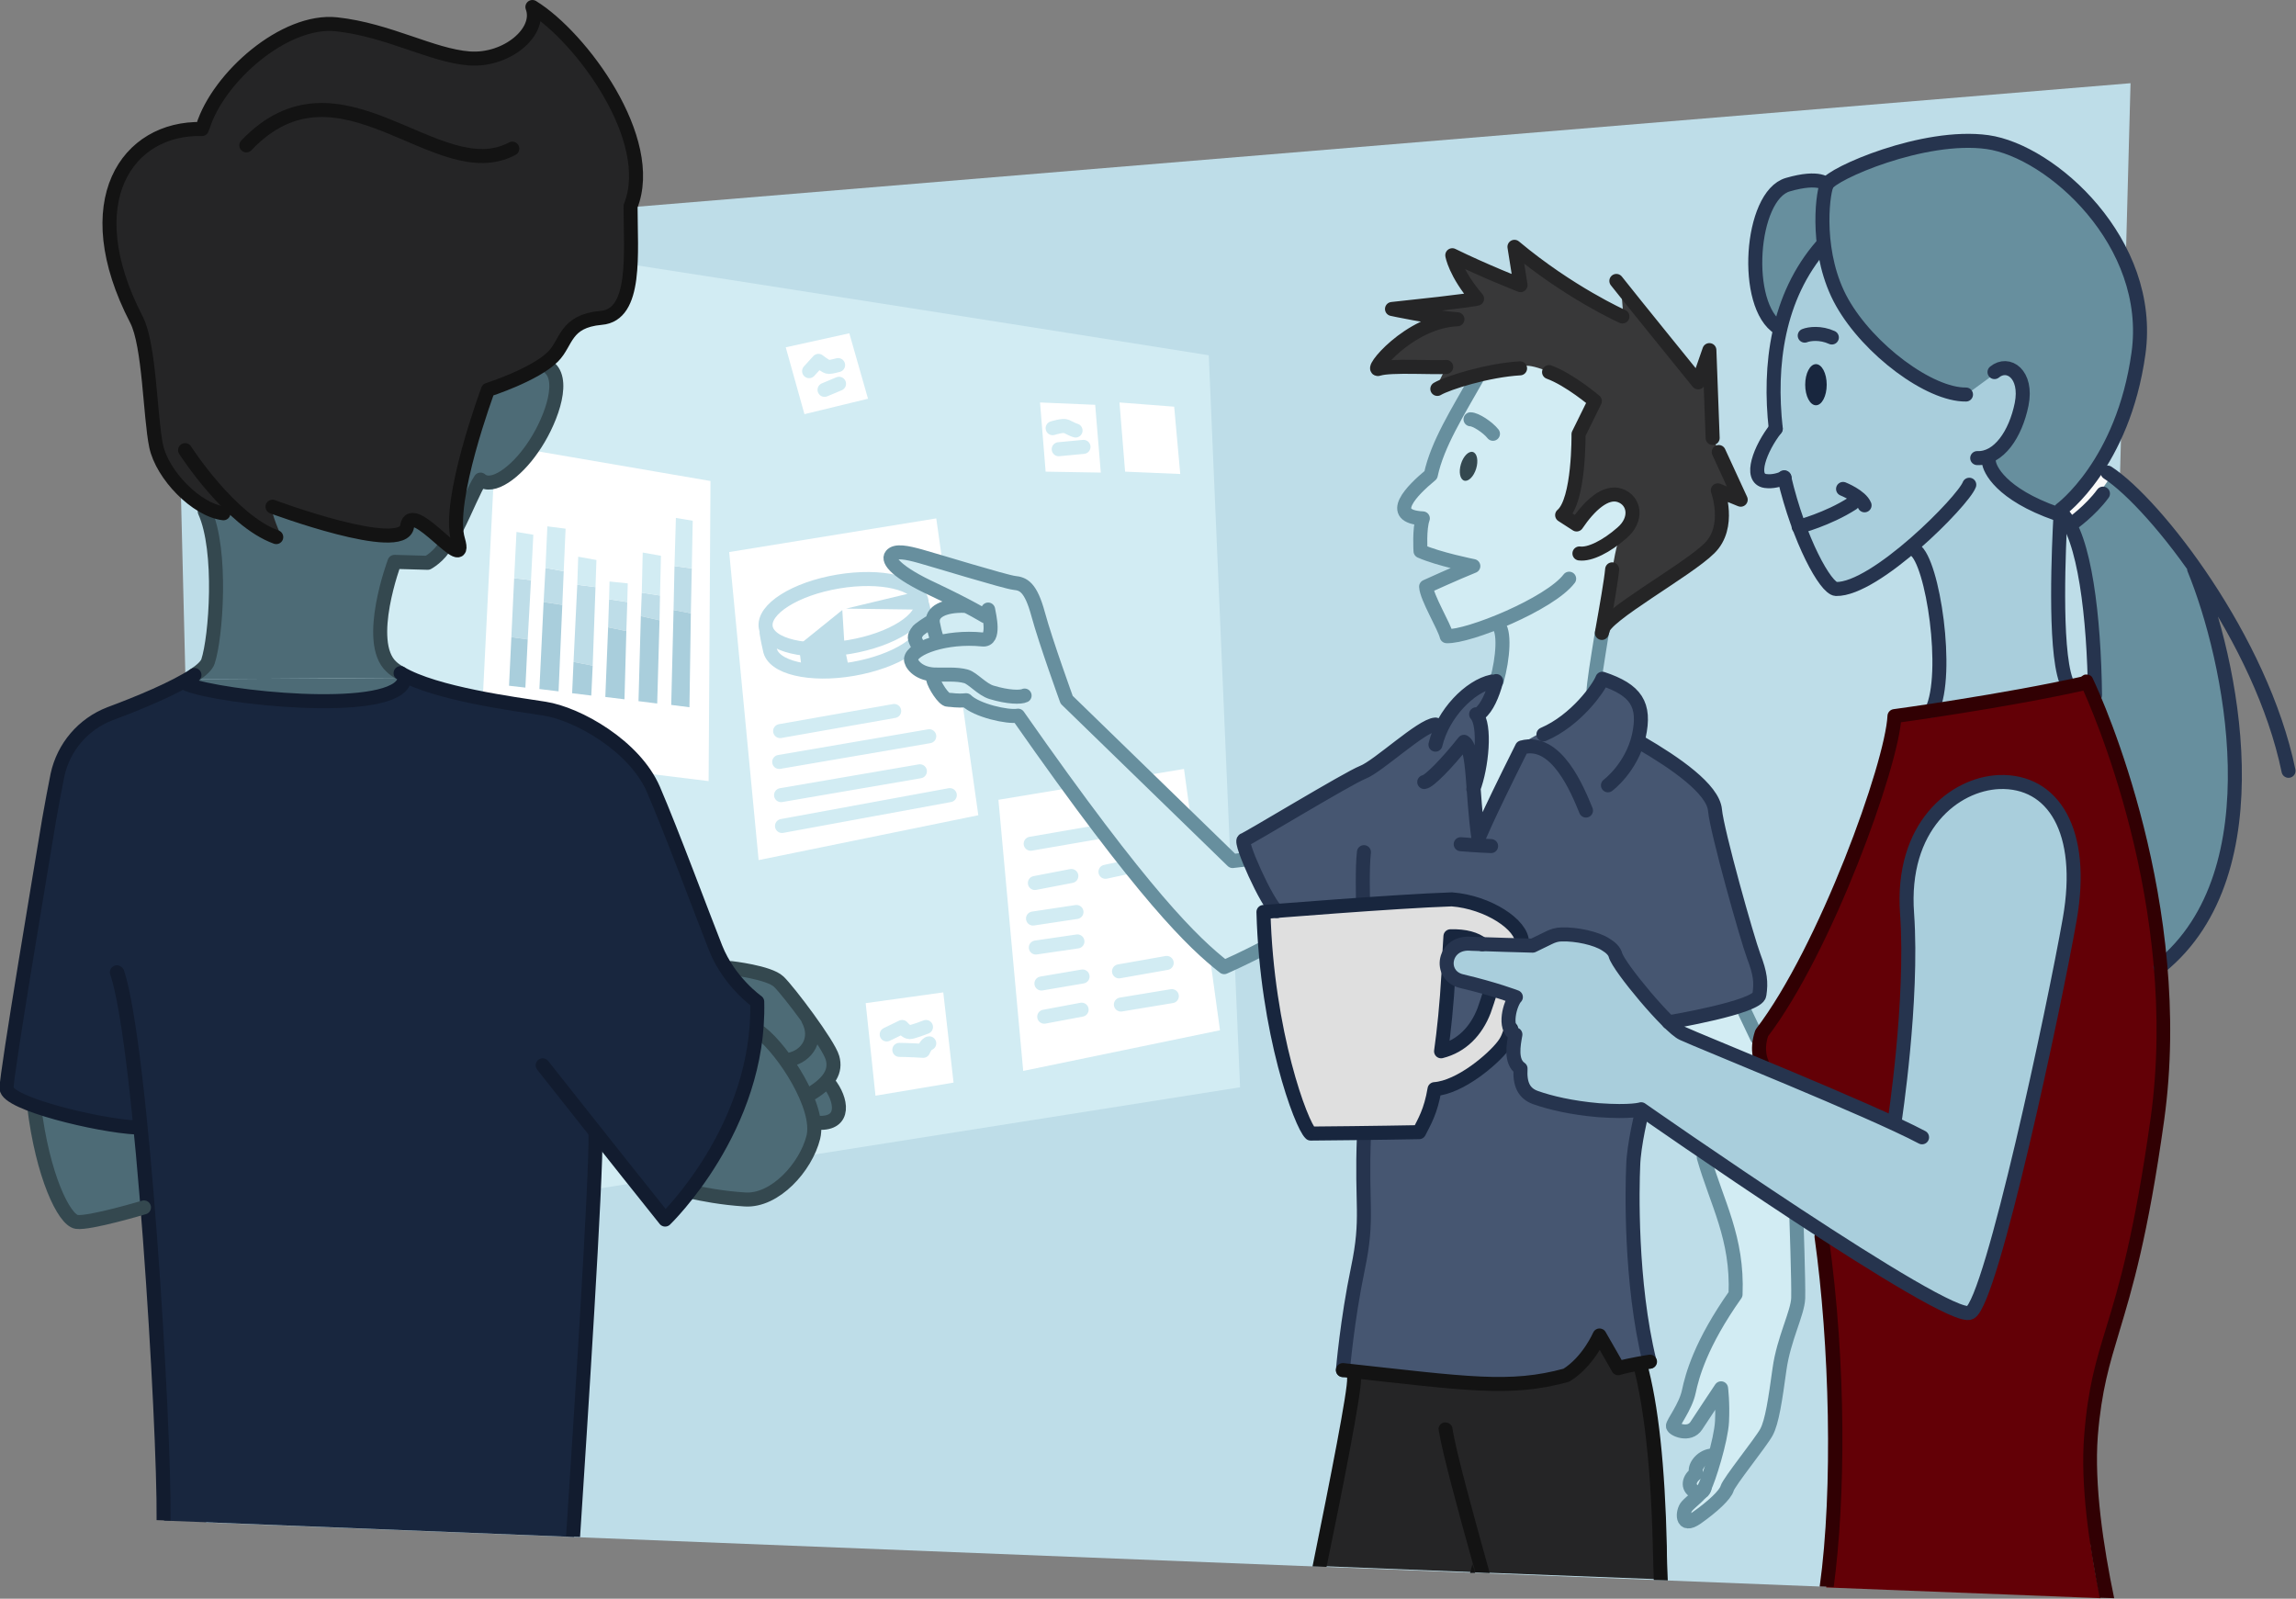 <svg xmlns="http://www.w3.org/2000/svg" viewBox="0 0 491.2 342"><rect x="0" y="0" width="491.2" height="342" fill="#808080" stroke="none"/><style>.st0{fill:#BEDDE8}.st1{fill:#D2ECF3}.st2{fill:#FFFFFF}.st5{fill:#A9CEDC}.st6{fill:none;stroke:#D2ECF3;stroke-width:3;stroke-linecap:round;stroke-linejoin:round;stroke-miterlimit:10}.st7{fill:#4D6B76}.st8{opacity:0}.st9{fill:#18263E}.st10{fill:#252526}.st17{fill:none;stroke:#678F9E;stroke-width:3;stroke-linecap:round;stroke-linejoin:round;stroke-miterlimit:10}.st18{fill:none;stroke:#252526;stroke-width:3;stroke-linecap:round;stroke-linejoin:round;stroke-miterlimit:10}.st20{fill:none;stroke:#26344E;stroke-width:3;stroke-linecap:round;stroke-linejoin:round;stroke-miterlimit:10}.st21{fill:#131313}.st22{fill:none;stroke:#131313;stroke-width:3;stroke-linecap:round;stroke-linejoin:round;stroke-miterlimit:10}.st23{fill:#121C2F}.st24{fill:none;stroke:#34484F;stroke-width:3;stroke-linecap:round;stroke-linejoin:round;stroke-miterlimit:10}.st25{fill:none;stroke:#121C2F;stroke-width:3;stroke-linecap:round;stroke-linejoin:round;stroke-miterlimit:10}.st28{fill:#310003}</style><g id="Background"><path class="st0" d="M37.4 52.4l418.4-34.6-8.7 323.9-403-16z"/><path class="st1" d="M61 45.7C66.3 45.4 258.6 76 258.6 76l6.7 156.6L76 262.5 61 45.7z"/><path class="st2" d="M152 102.9L106 95l-3.3 66.1 48.9 6zM200.3 110.9l-44.3 7.2 6.3 65.9 47-9.6zM253.3 164.5l-39.7 6.6 5.3 58 42.1-8.7zM168.1 74.3l13.6-3 4 14-13.6 3.3zM239.5 86.1l11.7.9 1.3 14.4-11.8-.5zM222.5 86.1l11.8.5 1.2 14.5-11.8-.2zM185.2 214.6l16.6-2.3 2.2 19.3-16.7 2.8z"/><ellipse transform="rotate(-9.508 180.548 131.475)" cx="180.5" cy="131.4" rx="16.9" ry="7.1" fill="none" stroke="#BEDDE8" stroke-width="3" stroke-miterlimit="10"/><path d="M197.4 129.7c.3 1.2.6 3.2.6 3.6.6 3.8-6.3 8.2-15.5 9.8s-17.2-.3-17.8-4.2c-.1-.4-.5-2.2-.7-3.5" fill="none" stroke="#BEDDE8" stroke-width="3" stroke-linecap="round" stroke-miterlimit="10"/><path class="st0" d="M180.2 130.5l-9.3 7.5.6 4.9 10.2.4-1-4.7zM181 130.2l14.6.2 1.5-1.7-1.1-2.1zM120.6 122.2l-3.9-.7-.4 7.3 4 .6zM127.4 125.6l-3.9-.5-.8 16.5 4.1.8zM134.2 128.8l-3.9-.6-.2 6 3.9.8zM148 121.6l-3.7-.5-.2 9.4 3.7.7zM113.6 124.1l-3.6-.4-.6 12.6 3.5.5zM141.2 127.4l-3.9-.6-.2 5 4 .9z"/><path class="st1" d="M121 113.1l-3.9-.5-.4 8.9 3.9.7zM127.6 119.8l-3.9-.7-.2 6 3.9.5zM134.3 124.8l-3.9-.4-.1 3.8 3.9.6zM148.2 111.4l-3.6-.6-.3 10.3 3.7.5zM114.1 114.4l-3.6-.6-.5 9.9 3.6.4zM141.4 118.9l-3.9-.7-.2 8.6 3.9.6z"/><path class="st5" d="M119.5 147.9l.8-18.5-4-.6-.9 18.6zM126.5 148.8l.3-6.4-4.1-.8-.3 6.7zM133.6 149.6l.4-14.6-3.9-.8-.6 14.9zM147.5 151.3l.3-20.1-3.7-.7-.5 20.3zM112.4 147.1l.5-10.3-3.5-.5-.5 10.4zM140.6 150.5l.5-17.8-4-.9-.5 18.2z"/><path class="st6" d="M166.9 156.4l24.4-4.3M166.7 163l32.1-5.5M167.1 170.1l29.7-5.1M167.3 176.7l35.9-6.6M220.5 180.5l25.5-4.4M221.4 188.9l7.8-1.5M221 196.5l9.3-1.4M221.6 202.7l8.9-1.3M222.8 210.4l8.8-1.5M223.4 217.5l8-1.5M236.5 186.5l8.4-1.8M239.4 207.8l10.2-1.8M239.8 214.9l10.9-1.8M189.7 221.3l3.3-1.6s.9 1.1 1.6 1.1c.7 0 3.5-1.1 3.5-1.1M192.4 224.6c1.8 0 5.1.2 5.1.2s.7-1.6 1.3-1.6M173.1 79.4l2-2.2s1.6 1.3 2.2 1.3 2-.4 2-.4M176.4 83.4l3.1-1.3M225.2 91.6s2.2-.7 2.9-.4 1.3.7 2 .9M226.5 96.1l5.3-.5"/></g><g id="Flats"><g id="Guy_2_1_"><path class="st7" d="M86.5 145c-4.5-4-7.5-7.9-2-24.6 7 .5 11.3-4 11.3-4l7.1-13.3s6.2-.8 9.5-6 9-13.3 4.3-19.6c-4.6-6.3-31.7-28.4-46-22.5S42.9 92 42.9 92c-1.7 5 1.5 14.8 2.2 21.6.7 6.8 2.3 22.6-.3 27.4-1.6 2.9-3.5 3.8-4.4 4.3"/><path class="st7" d="M40.4 145.3c-.6.4-.7.5.2 1 2.2 1.2 42.7 6.5 46.2-1l-.3-.3M178.9 236.3c-.3-3-1.7-5.2-1.7-5.2 1.7-5.2 1.7-6.7-2.7-11.5-4.3-4.8-6.2-13.6-18.5-12.3 4 4.7 6.2 7.1 6.2 7.1l-.3 6.2c-3.3 15.5-12.6 33.3-13.8 33.9 12.6 2.5 18.3 2.2 22.9-5.2s3.7-9.1 3.7-9.1c4-.3 4.5-.9 4.2-3.9zM7 236.9c.2.5 3 22.4 8.6 24.4 5.7 2 15.3-3.3 15.3-3.3l-1.7-16.8L7 236.9z"/><g><path class="st8" d="M162.5 216.8"/><path class="st9" d="M86.8 145.3c-2.5 2.8-10.9 4.1-20.6 4.1-9.7 0-20.7-1.2-28.1-3.2-8.4 3.8-16.8 4.9-21.9 12.2-5.1 7.3-15.3 74-15.3 74s13.4 8.6 28.4 8.9c2.1 18.1 5.2 73.1 5.8 84l87.7 3.5 4.9-84.8 14.6 17.3s5.1-4.2 11.5-16.2c5.6-10.5 8.6-21.8 8.6-28.2 0-.9-.1-1.6-.2-2.3-10-9.8-9.4-13.1-16.5-30.9-7.1-17.7-13.5-29-28.8-31.9-15.2-3-30.1-6.5-30.1-6.5"/></g><path id="Hair" class="st10" d="M42.7 28c-10.4-.2-18.8 4.4-18.8 18s6.7 24.2 6.7 24.2l3.1 24.6s.2 9.3 10.2 13.5c4.4 1.3 5.8 0 5.8 0 5.8 5.3 10.6 6.7 10.6 6.7-2.2-4.9-2.2-6.4-2.2-6.4 12.2 3.3 23.5 7.1 26.2 6 2.7-1.1 3.3-3.3 3.3-3.3l5.8 3.3 4.7 3.3s-2.7-10.4 1.1-18.8 5.1-15.3 5.1-15.3 10.6-2 14-6.4c3.3-4.4 2.9-7.5 6.7-8.6 3.8-1.1 6 2.7 8.4-4 2.4-6.7 1.8-20.4 1.8-20.4 3.5-10-5.1-32.4-20.8-42.1-.7 5.8-6.2 12-14.2 10S75.3 3.6 67.8 4.9 45.8 15.8 42.7 28z"/></g><g id="Guy_1_1_"><path class="st1" d="M346.5 76.1c-18.8-5.5-26.8-1.1-26.8-1.1-7.8 13.7-12.9 21.9-12.9 25.7-6.7 6.4-8.6 10.4-2.9 10.4-.7 4.2.7 7.3.7 7.3l9.8 2.7-9.3 4.4 4 10.4 12-2s2.7 12.6-4 19.5c-.7 7.1-2.4 17.1-2.4 17.1l1.6 6 9.5-16.4 8-.4 7.3-13.3 2.9-17.1s13.3-9.8 14-17.5 7.3-30.2-11.5-35.7zM272.4 194.2l-5.2-10.3h-5L228 149.6l-7.3-23.6-3.3-1.2-24.9-6.3-1.7 1s-.3 1.8.3 2.2c.7.3 14 7 14 7l-4.8 2.5-.7 2-3.3 1.7v2.7l.5 1.8-1.3 1.7s-.2 2 .5 2.2c.7.2 2.8.7 2.8.7l1.7 4.2s2.7 2 3.5 2 2.3-.2 3 .2c.7.3 2.5 2 3.2 2 .7 0 7.3 1 7.3 1s22.6 33.1 29.6 39.4c7 6.3 13 14.5 14.6 14 1.7-.5 9.3-3.3 9.5-4 .2-.7-.5-6.5-.5-7-.2-.8 1.7-1.6 1.7-1.6zM359.8 221.5c.5 0 17.1 7.1 17 6.3s-1.2-5.3-1.2-5.8-3.2-6.5-3.2-6.5c-1.3.2-14 3-14 3s.9 3 1.4 3zM383.9 259.4l-19-11.6 5.7 20-.2 9.8-6.8 14.1-4.2 10.3-1 2.8s1.3 1.8 1.8 1.7c.5-.2 3-.7 3.2-1.2.2-.5 4.3-6.5 4.3-6.5s.5 5.2.3 6c-.2.8-1.3 6.3-1.8 6.5-.5.2-2.8 1.2-3.2 1.7-.3.5-1.5 5-1.5 5l1.7 2-3.3 2.8s-.3 2.5.3 2.5c.7 0 3.8-1 3.8-1l7.1-7.6 7.3-10.8 4.7-23.4 2.2-8.1-1.4-15z"/><path id="Shirt_1_" d="M318.6 146.3l-5.5 2.8-4.8 6.8s-2.2-.3-3.3 0c-1.2.3-11.3 8.8-12 9-.7.2-27.6 15.3-27.6 15.3l7 14 18.3-.3 1 66s-4.5 33.1-4 33.1 30.3 3 30.3 3 17.8-1.5 17.8-2 6.7-7.1 6.7-7.1l4 5.7s5.7-1.2 5.7-1.7-2.8-19.5-2.8-28.3 2-24.9 2-24.9l5-19.5s12-1.8 12.6-2.2c.7-.3 7.6-2.5 7.6-3v-4.2l-10.3-37.1-5.7-6.8-10.6-6.3s2.7-4.7.5-8.1c-2.2-3.5-8.3-4.7-8.3-4.7s-2.7 5.7-6.2 7.5c-3.5 1.8-11.3 6.2-11.3 6.2l-8.5 18.8s-1.2-12.1-.8-13.3 1.7-5.3 1.7-6.7c0-1.3.1-4.8.1-4.8l1.4-7.2z" fill="#465671"/><path id="Hair_1_" d="M346.8 61.4l.5 6.3L324.9 54l.3 5.3-13.6-4.2 4.2 8.1-13 2.2 3.7 2.3-10 7.8s-2.7 3-1.7 3.2c1 .2 14.6-.2 14.6-.2l-2.2 4.5 18.3-4.5s1.3-1.5 9.3 2.7c3.3 2.7 6.5 5 6.5 5l-3.3 5.5-1.2 12.1-2.5 6.7 2.3 1.2s5-5.2 5.5-5.3c.5-.2 4.2-.2 4.2-.2l2.3 3s.8 3-1.3 4.5c-2.2 1.5-3.5 18.3-3.5 18.3l13.6-8.1 8.8-6.5s2-6.5 2-7.1c0-.7-.2-4.7-.2-4.7l4 .3-5.5-12-1.5-16.1-2 2.8-16.2-19.2z" fill="#383839"/><g><path class="st10" d="M342.4 286.8l-6.7 7.1s-14.1 2.5-14.8 2.5-31.1-2.7-31.1-2.7l-8.1 41.3 35.4 1.4 39 1.5c-.6-11-1.3-22.8-1.5-23.2-.3-.7-4-23.6-4-23.6l-4.3 1.2-3.9-5.5"/></g></g><path d="M446 146.2l-40.3 7.1s-8.6 38.6-20.2 54.1c-11.5 15.5-9.1 17.3-9.1 17.3l.4 3.2s12.5 15 14.5 48.9c1.6 26.9.1 53.1-.6 62.8l58.7 2.3c-1.6-6.8-2.9-14.6-2.5-21 .9-14.9 0-23.5 9.8-54.8 9.8-31.3 6.9-62.1 2.2-81.1-4.7-19.1-12.9-38.8-12.9-38.8" fill="#630006"/><path id="Mug" d="M326.7 208c-.9-7.5-2.2-11.7-13.3-14.9l-42.9 2.4 1.4 18.9s2.7 18.8 6 23.5c3.3 4.7 5.8 4.9 5.8 4.9l20.2-.9 2.9-8.4s7.3-.7 11.3-5.8 9.5-12.2 8.6-19.7zM315 220.6c-1.1 2.7-6.9 3.8-6.9 3.8l2-23.5s1.6-.9 3.3-.7 4.7 3.8 5.3 10c.7 6.2-2.6 7.8-3.7 10.4z" fill="#DFDFDF"/><path class="st5" d="M381.1 103.1c2.3 6.7 7.5 22.1 11.3 22.6 3.8.5 17.5-8.8 17.5-8.8s5.3 8.8 4.8 19.8-1.5 14.8-.8 14.6c.7-.2 28.9-4.2 28.9-4.2S440 131.4 440 130c0-1.3.8-20.1.8-20.1s29.1-64.5-25.6-65.2c-16.4-2.6-37.9 4-34.3 46.9-4.3 4.7-9.3 14 .2 11.5zM426.5 167.4c-10 2-17.7 7.8-18.2 25.3-.4 17.5-2.7 47-2.7 47l-45.8-18.2-13.3-15.5-2.2-4-8.6-2.2-4.9.2-3.1 2.4-11.1-.2-4.4.4-2.9 2.2 1.6 3.5 13.1 4.9-.2 4.2.2 5.8 2.7 9.8 11.3 4.2s12.7.4 13.4.3c.6-.1 49.6 32.7 49.6 32.7l20 10.9 2.4-2.9 16.8-68.5s5.1-22.2 3.5-27.9c-1.7-5.7-3.7-15-17.2-14.4z"/><path id="Hair_2_" d="M387.9 38.9l-7.3 1.1-4.7 7.8-.4 12.9 4.7 9.5 4.2-9.1 5.3-7.5 3.5 10s7.3 12.2 14.2 15.7c6.9 3.5 13.3 5.1 13.3 5.1l6.4-4.7s3.3-1.8 4 .4c.7 2.2 3.3 4.4-.2 10.9-3.5 6.4-6.2 6.7-6.2 6.7l3.5 5.8 12.5 6.5 3.9 7s4.7 21.7 3.3 31.5c7.3 20.4 14.2 43.7 14.4 57 8-6.2 16-17.3 16-41.9s-6.4-41.2-18.2-53.6c-2.7-4.7-11.5-10-11.5-10 8-17.5 10.6-24.2 8.4-34.8-2.2-10.6-11.1-25.9-21.3-30.4-10.2-4.4-18-5.5-28.2-2.4s-16.4 7.3-16.4 7.3l-3.2-.8z" fill="#678F9E"/><path d="M442.3 110.2c3.5-3.4 7.1-7.2 7.8-8.9" fill="none" stroke="#F9F9F9" stroke-width="3" stroke-linecap="round" stroke-linejoin="round" stroke-miterlimit="10"/></g><g id="Lines"><path class="st17" d="M267.1 183.8l-3.4.4-35.5-34.5s-4.5-12.4-6.1-18.3c-1.6-5.9-3.2-6.5-5.1-6.7s-17.2-4.9-20.1-5.7c-2.9-.8-5.3-1.3-6.2-.2s1.2 3.7 9 7.3c7.8 3.7 11 5.7 11 5.7"/><path class="st17" d="M211.4 130.4c.2 1.2 1.6 6.7-1.2 6.4-7.9-.8-15.1 1.9-15.3 4.2-.1.8 1.3 3.1 4.9 3.3 2.2.1 4.8-.2 6.9.4 1.4.4 3.4 2.8 5.4 3.4 3.6 1.1 6.3 1.1 7.1.7M206.3 129.6c-4.2-.1-7.2 1.2-6.7 3.8s.8 3 .8 3M196.5 138.3c-1.1-2-.9-2.1-.3-3.1.3-.6 2.8-2.1 2.8-2.1M199.6 145.2c.3 1.4 2.3 4.5 3.2 4.5s1.8.3 3.9.1c2.2 2.2 8.9 3.7 11.1 3.3 27.2 38.9 37.5 48.6 44.1 53.8 4.1-1.8 8.3-4 8.3-4M342.7 135.4c-.9 5.6-1.8 11-1.8 12.8"/><path class="st18" d="M344.9 121.8c-.2 2.3-1.2 8-2.2 13.6"/><path class="st17" d="M315.9 81c-4 7.1-8.4 14-9.8 20.6-4 3.3-9.6 8.9-1.7 9.3-.8 2.1-.5 7-.5 7 3.8 1.7 11.3 3.2 11.3 3.2-3.5 1.4-10.1 4.4-10.1 4.4.1 2.3 3.9 8.5 4.4 10.6 4.7.2 22.1-6.9 26.2-12.3M320.2 145.7c1.4-5 1.8-10.9.2-12.1"/><ellipse transform="rotate(-73.022 314.162 99.794)" cx="314.2" cy="99.8" rx="3.2" ry="1.7" fill="#34484F"/><path class="st17" d="M319.4 92.8c-1.1-1.4-3.7-3.1-4.8-3.1M364.5 247.6c2.8 9.8 7.3 17.2 6.8 29.3-7.5 10.6-9.3 17.5-10 20.8-.7 3.3-3.5 6.8-3.4 7.4.1.7 3.5 2.2 5-.1s5.3-8 5.3-8 .4 3.1.2 7.1c-.2 4-2.9 12.6-3.8 14.2-.9 1.6-2.7 2.8-3.7 3.9s-1.3 4.9 2.1 2.5 6.1-4.9 6.5-6.3c.4-1.4 7.2-9.8 8.4-12 1.2-2.2 1.9-7 2.8-13.5.9-6.5 3.9-12 4-15.2.1-3.2-.4-17.6-.4-17.6"/><path class="st17" d="M366 311.4c-2.1.3-3.7 2.5-3.1 3.8-1.6 1.1-2 3-.3 3.9 1.7.9 2.1-.8 2.1-.8M372.9 215.7l3 6.3"/><g><path class="st20" d="M316.6 152.6c1.5-1.2 2.7-3.9 3.5-6.9M330.2 157.1c7-3 11.9-10 12.6-11.9 7.2 2.4 9.3 5.5 7.8 12.3-1.6 6.8-6.6 10.5-6.6 10.5M339.3 173.4c-1.8-4.4-6.3-15.5-13.7-13.5-8.1 16.2-9.3 19.5-9.3 19.5-1.4-9.8-.9-19.4-3.1-20.7-3.8 4.8-7.5 8.5-8.5 8.6M307.1 159.3c1.6-6.7 7.4-12.5 12.1-13.5M319 181c-2.9-.1-6.5-.4-6.5-.4M351 158.9c7.4 4.3 15.5 9.9 15.9 14.4s6.9 27.6 8.3 31.3c1.4 3.7 1.6 5.5 1.2 8.2-.3 2.7-19.4 5.9-19.4 5.9M307.1 155c-3 .2-12.2 8.9-15.5 10.2-3.3 1.3-24.5 14.2-25.5 14.5-1 .3 5 13.7 7.1 15.2M291.8 182.3c-.4 3.2-.2 10.4-.2 10.4M352.9 291.3c-4.2-17.1-3.7-37.5-3.5-41.9.1-4.4 1.9-11.7 1.9-11.7M291.8 243c-.6 15.1 1 17.4-1.3 28.4s-3.2 21.7-3.2 21.7M315.8 152.8c2.1 2.3 1.2 11.3-.6 16"/></g><g><path class="st18" d="M325.2 78.8c-6.9.4-15.5 3.1-17.7 4.4M309.4 78.5c-2.4.2-12-.4-14.4.4-2.4.9 6.4-10.2 16.8-10.6-5.8-.4-14-2.2-14-2.2 17.1-1.8 18.2-2.2 18.2-2.2-4.7-5.5-5.3-9.3-5.3-9.3 6.7 3.3 14.6 6.4 14.6 6.4l-1.3-8.2c11.7 9.8 23.1 14.9 23.1 14.9M345.8 60.1c3.3 4.2 17.5 21.7 17.5 21.7l2.4-6.9.7 18.8M367.7 96.7l4.7 10.2-4.9-2s2.9 7.8-1.8 12.4c-4.7 4.7-22.8 14.6-22.8 17.5M331.4 79.6c4.4 1.6 9.8 6.2 9.8 6.2l-3.5 7.1s.2 14.2-3.5 17.3l3.1 2c2.7-4 6.2-7.3 9.3-6.2s3.8 5.1.4 8c-3.3 2.9-6.9 4.7-9.1 4.4"/></g><g><path class="st21" d="M315 334.6l-.5 1.9h1.1c-.2-.7-.4-1.3-.6-1.9M289.7 293.2h-.1c-.8.1-1.4.8-1.4 1.6.2 2.3-3.6 21.6-7.4 40.3l3 .1c3.4-16.4 7.6-37.7 7.4-40.6-.1-.8-.7-1.4-1.5-1.4M309.2 304.3h-.2c-.8.1-1.4.9-1.2 1.7.8 4.9 4 16.7 7.3 28.5.2.6.4 1.3.5 1.9l3.1.1c-3.5-12.6-7.2-25.9-8-31.1-.1-.6-.8-1.1-1.5-1.1M350.9 290.3c-.1 0-.3 0-.4.1-.8.2-1.3 1-1.1 1.8 1.6 6 3.7 17.6 4.2 38.7.1 2.6.1 5 .2 7.1l3 .1c-.1-2.2-.2-4.7-.2-7.3-.4-17.2-1.8-30.4-4.3-39.4-.1-.7-.8-1.1-1.4-1.1"/></g><path class="st22" d="M287.3 293.1c26.6 2.9 35.7 4.4 47.8 1.1 4.7-2.9 7.1-8.5 7.1-8.5 1.4 2.4 4 7 4 7 2.2-.7 6.8-1.4 6.8-1.4"/><g id="Guy_2"><path class="st22" d="M59.1 114.9c-9.8-3.5-19.5-18.6-19.5-18.6"/><path class="st23" d="M127.4 241c-.9 0-1.5.7-1.5 1.5.2 9.4-3.3 63.2-4.8 86.2l3 .1c1.5-23.1 5-76.7 4.8-86.4 0-.8-.7-1.4-1.5-1.4M25 206.5c-.2 0-.3 0-.5.1-.8.3-1.2 1.1-.9 1.9 5.2 15.4 10.1 96.5 9.9 116.7l3 .1c.2-21-4.6-101.6-10-117.8-.3-.6-.9-1-1.5-1"/><path class="st24" d="M7.3 236.6c1.8 14.9 6.4 24.4 9.1 24.8s14.4-3.1 14.4-3.1M95.4 116.4c-1.3 2.6-3.9 4-3.9 4l-7.1-.2s-6.4 17.1-.7 22.4c.5.5 1.2 1 2 1.4M117.7 78.8c3.3 3.1-.2 12-3.8 17.1-3.5 5.1-8.6 8.9-11.1 6.7-1.3 1.9-3.1 6.5-5.1 10.4M43.8 109.4c3.8 8.4 2.4 27 .7 32.1-.3.9-1.4 1.9-2.9 2.9M162.7 220.9c4.9 3.8 12.9 16 11.3 22.4-1.6 6.4-8.2 13.7-14.6 13.3-5-.3-9.4-1.2-11.2-1.6M173.6 233.9c3.9-2.4 5.3-4.8 4.5-7.6-.8-2.9-9.4-14.3-11.5-16.3-2.1-2-10.2-2.9-10.2-2.9M168.9 226.7c3.8-.8 6.2-4.5 4-8.6M177.3 231.7c2.8 3.5 3.7 8.8-2.2 8.5"/><path class="st25" d="M86.2 146.2c-4 6.7-38.6 3.1-46.1.2"/><path class="st22" d="M52.7 31.1c20-21 40.9 9.3 56.9.7"/><path class="st25" d="M85.7 144c7.4 4.4 24.4 6.6 30.8 7.6 7.1 1.1 19.3 8 23.3 17.3s10.4 26.6 13.3 33.9c2.9 7.3 8.9 11.5 8.9 11.5.7 27-19.7 46.6-19.7 46.6-8.9-11.1-26.2-33-26.2-33M41.6 144.4c-4.2 2.8-11.9 6-18.1 8.3-5.7 2.2-9.9 7.1-11.2 13.1-.6 2.9-1.2 6.3-1.8 9.6-1.6 9.8-9.1 54.1-9.1 57.4 0 3.3 19.7 8 27.7 8.4"/><path class="st22" d="M43.4 27.1C46.7 16.5 60.9 4 72 5.2s20.4 6.7 28.4 7.3 15.5-5.7 13.5-11c10.4 6.4 26.7 28.4 21 42.6 0 10 1.4 23.3-6.3 23.9-7.8.7-7.3 5.3-10.3 8.3-3.9 3.9-13.9 7.1-13.9 7.1s-8.9 23.9-6.4 32.1c2.4 8.2-10-9.1-10.9-2.9-.9 6.2-28.8-4.2-28.8-4.2M47.8 109.8c-5.8-.7-13.1-8.2-14.4-14.4-1.3-6.2-1.4-21.6-4.2-27-13.1-25.3-2-41.2 14-40.8"/></g><g id="Woman"><path class="st20" d="M380.6 70.2c-7.8-4.7-6.2-28.4 1.9-30.7 6.9-2 8.3 0 8.3 0"/><path d="M325.6 201.6c.1-3.7-7.2-8.6-15-9.2-12.1.4-40.3 2.7-40.3 2.7.7 25.9 8.1 45.6 10.1 47.4 12.7-.1 23.2-.3 23.2-.3 1.1-2.2 2.5-4.4 3.3-9.2 5.5-.4 12.5-6.4 14.7-9.3 1-1.3 1.2-2.2 1.7-3.6m-13.2-16.5c.1-1.1.1-2.2.2-3.3 3.2-.1 5.4.6 6.8 1.7m1.8 9.8c-.4 1.6-1 3.2-1.4 4.4-1.7 4.4-4.8 7.6-9.2 8.7.6-4.3 1.2-9.8 1.6-16.9" fill="none" stroke="#18263E" stroke-width="3" stroke-linecap="round" stroke-linejoin="round" stroke-miterlimit="10"/><path class="st20" d="M440.8 110.4c-.3 5.8-1.4 28.1 1.2 35.2M381.7 102.1c3.2 13.6 8.9 23.8 11.1 23.9 8.4.2 27.2-18.8 28.5-22.3M389.8 52.5c-9.6 11-11.4 25.7-9.9 39.2"/><path class="st20" d="M379.9 91.7c-3.3 4.2-5.8 10.7-2.2 11.2 1.5.2 2.9-.2 4.1-.7"/><ellipse class="st9" cx="388.5" cy="82.3" rx="2.3" ry="4.4"/><path class="st20" d="M391.9 72.2c-2.4-1.1-4.8-.8-5.8-.4M396.3 107.7c-5.3 3.4-11.5 5-11.5 5M398.9 108.1c-.8-2-4.6-3.5-4.6-3.5M409.6 117.6c3.9 2.4 7.5 26.6 3.7 34.4M420.6 84.4c-7.8.1-20.8-9.6-26.5-19.7s-4.3-22.8-3.3-25.2c1-2.3 20.7-11 34.4-9.1 13.6 1.9 35.6 21.5 32.3 45.2S440.9 109 440.9 109s0 .5-.1 1.4M440 109.9c-12-4.2-14.4-9.6-14.5-11.1M450.9 101.1c10.3 6.7 32.9 35.7 38.7 63.8M448.2 148.7c-.2-16.7-2.2-33.9-7.1-38.9M469.4 121.7c7.8 19 17.8 64.8-7.2 85.1M449.9 105.6c-2.7 3.7-6.7 6.5-6.7 6.5"/><path class="st20" d="M426.7 79.6c2.9-2.4 7.1.4 5.8 6.9-1.3 6.4-4.9 11.7-9.5 11.5"/><g><path d="M376.9 227.3s-1.3-2.5 0-6.3c13.6-17.8 27.9-57.4 28.4-67.8 0 0 23.6-3.2 40.9-7.1" fill="none" stroke="#310003" stroke-width="3" stroke-linecap="round" stroke-linejoin="round" stroke-miterlimit="10"/><path class="st28" d="M446.4 144.3c-.2 0-.4 0-.6.1-.8.4-1.1 1.2-.7 2 2.2 4.7 21.3 47.4 15 92.8-3.5 24.9-6.8 36-9.5 44.8-2.2 7.2-3.9 12.8-4.7 22.9-.9 10.7 1.1 23.9 3.3 34.9l3.1.1c-2.3-11-4.3-24.3-3.5-34.7.8-9.8 2.5-15.3 4.6-22.3 2.7-9 6.1-20.2 9.6-45.3 6.4-46.2-13-89.7-15.3-94.5-.2-.5-.7-.8-1.3-.8M389.7 263h-.2c-.8.1-1.4.9-1.3 1.7 3.2 22.8 4 53.9 1.1 74.7l3 .1c2.5-18.7 2.8-47.3-1.1-75.2-.1-.7-.8-1.3-1.5-1.3"/></g><path class="st20" d="M411.2 243.3c-10.9-5.8-48.3-20.8-51.2-22.2-2.9-1.3-13.7-14.2-14.4-16.8-.2-.8-1-1.6-2-2.2-2.1-1.4-6.4-2.3-9.5-2.2-1 0-1.9.3-2.7.7l-3.5 1.7s-11.1-.3-13.1-.4c-6-.6-7.2 6.8-2.1 8 7.2 1.7 11.6 3.4 11.6 3.4-1.2 1.2-2.8 6.7-.1 8-.4 2.2-1.1 5.8 1.1 7.3-.2 3.3.7 5.3 3.2 6.2 3.1 1.1 7.7 2.2 13.5 2.7 7.1.5 9.1-.2 9.1-.2s65.8 46 70.4 43.5 18-65.4 21.3-84.2-3.5-29.7-15.1-29.3c-9.6.4-21.1 9.5-19.7 28.2 1.3 18.6-2.7 44.6-2.7 44.6"/></g></g></svg>